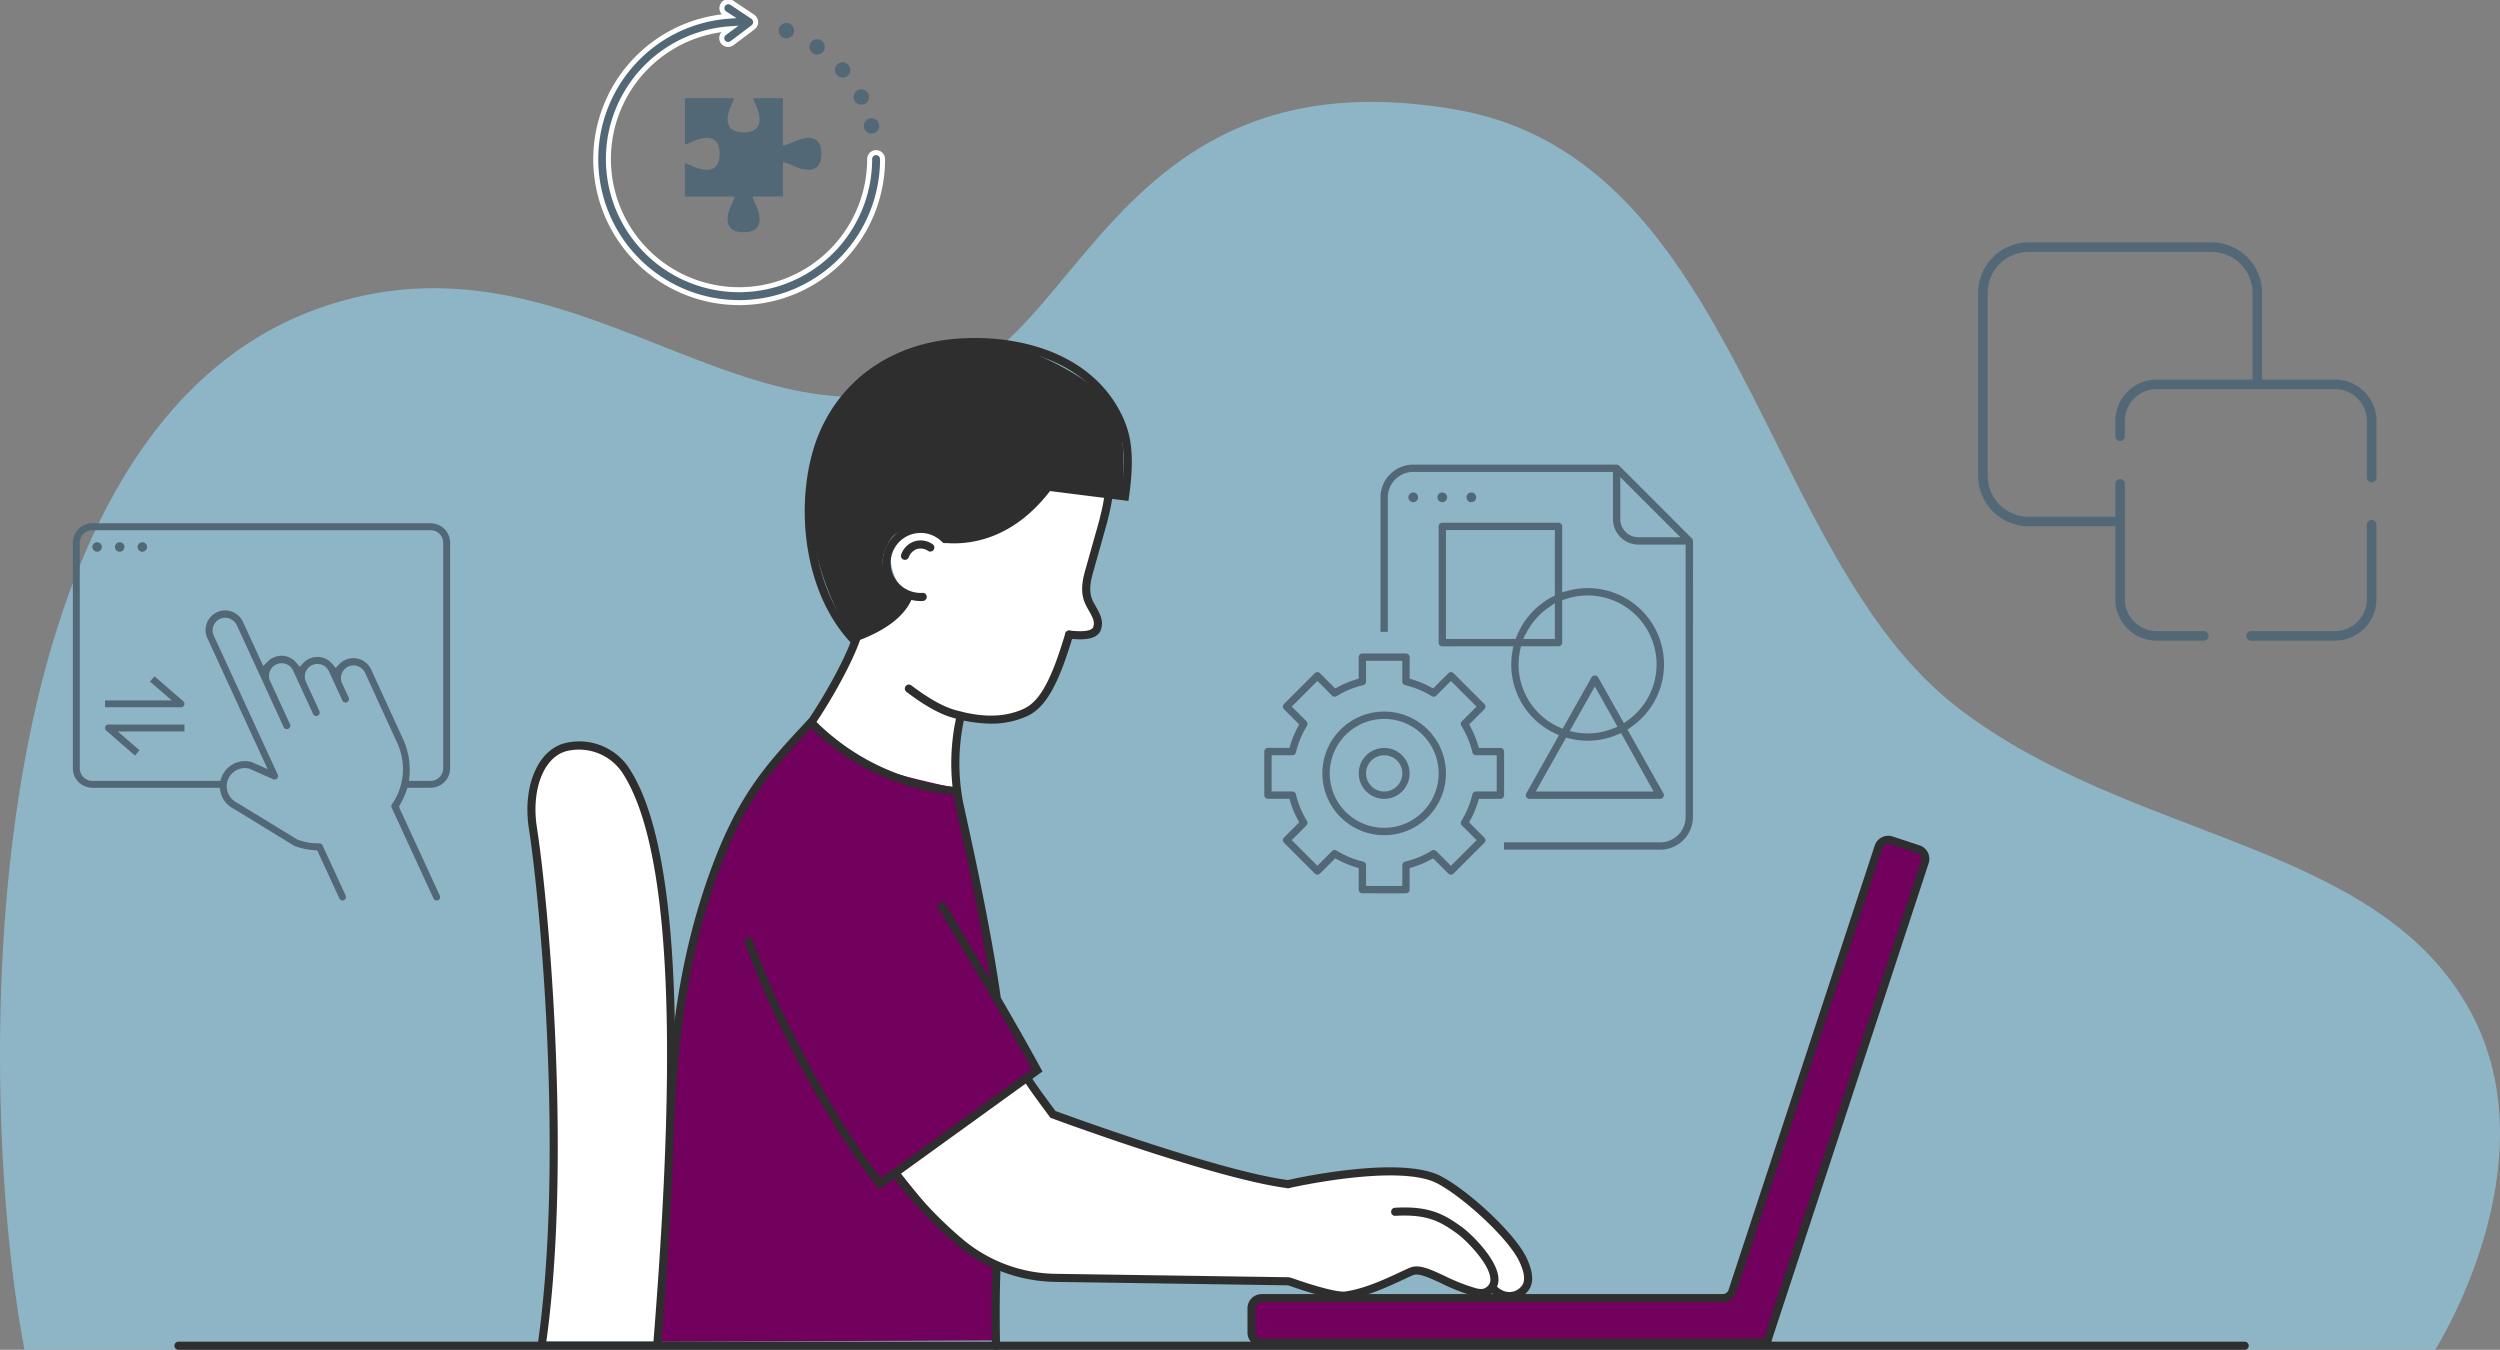 <svg xmlns="http://www.w3.org/2000/svg" xmlns:xlink="http://www.w3.org/1999/xlink" width="500.078" height="270" viewBox="0 0 500.078 270">
  <rect x="0" y="0" width="500.078" height="270" fill="#808080" stroke="none"/>
  <defs>
    <clipPath id="clip-path">
      <rect id="Rectangle_1032" data-name="Rectangle 1032" width="500.078" height="270" fill="none"/>
    </clipPath>
    <clipPath id="clip-path-3">
      <rect id="Rectangle_1030" data-name="Rectangle 1030" width="500.078" height="249.621" fill="none"/>
    </clipPath>
  </defs>
  <g id="Group_994" data-name="Group 994" transform="translate(-688 -1044)">
    <g id="Group_993" data-name="Group 993" transform="translate(688 1044)">
      <g id="Group_992" data-name="Group 992" clip-path="url(#clip-path)">
        <g id="Group_991" data-name="Group 991">
          <g id="Group_990" data-name="Group 990" clip-path="url(#clip-path)">
            <g id="Group_989" data-name="Group 989" transform="translate(0 20.379)" opacity="0.6">
              <g id="Group_988" data-name="Group 988">
                <g id="Group_987" data-name="Group 987" clip-path="url(#clip-path-3)">
                  <path id="Path_5848" data-name="Path 5848" d="M391.594,150.763c-39.386-30.351-43.643-109.687-100.255-119.6-63.255-11.073-74.2,39.794-97.8,51.963-42.966,22.147-77.783-31.039-130.154-12.1C-7.035,96.5-4.648,229.387,4.9,279.22H487.1s23.612-36.974,7.134-67.55c-18.5-34.328-67.74-34.01-102.641-60.906" transform="translate(0 -29.599)" fill="#98d8f4"/>
                </g>
              </g>
            </g>
            <path id="Path_5849" data-name="Path 5849" d="M496.994,245.871,491.6,244.1a2.027,2.027,0,0,0-2.559,1.292L459.8,334.278a2.026,2.026,0,0,1-1.925,1.394H365.636a2.027,2.027,0,0,0-2.028,2.027v4.855a2.028,2.028,0,0,0,2.028,2.028H466.856v-.62l31.43-95.531a2.027,2.027,0,0,0-1.292-2.559" transform="translate(-113.26 -76.002)" fill="#72005d"/>
            <path id="Path_5850" data-name="Path 5850" d="M467.3,345.026H365.267a2.842,2.842,0,0,1-2.838-2.838v-4.855a2.841,2.841,0,0,1,2.838-2.838H457.5a1.215,1.215,0,0,0,1.156-.837L487.9,244.769a2.848,2.848,0,0,1,3.581-1.811l5.394,1.777a2.839,2.839,0,0,1,1.809,3.582L467.3,343.726Zm-102.032-8.91a1.219,1.219,0,0,0-1.216,1.217v4.855a1.218,1.218,0,0,0,1.216,1.216H465.7l.021-.061,31.43-95.531a1.22,1.22,0,0,0-.776-1.536L490.98,244.5a1.226,1.226,0,0,0-1.536.777L460.2,334.165a2.833,2.833,0,0,1-2.7,1.951Z" transform="translate(-112.893 -75.636)" fill="#2e2e2e"/>
            <path id="Path_5851" data-name="Path 5851" d="M274.633,322.507s-12.433,8.818-13.109,9.393-.98,1.115-.676,1.52a80.62,80.62,0,0,0,11.521,11.824c5.811,4.6,9.8,6.825,13.92,7.366s14.8.758,17.163.878,34.579.54,34.579.54,2.787.507,5.777,1.268,4.308,1.875,6.994,1.52a36.283,36.283,0,0,0,8.311-2.788c.811-.456,5.828-2.28,6.335-2.128s8.247,3.894,9.926,4.126a25.824,25.824,0,0,0,4.853-.153s3.059,1.7,4.731.638,2.736-1.875,2.027-4.1-4.409-8.159-8.261-11.453S369,333,364.739,332.389a57.221,57.221,0,0,0-17.382.912,53.062,53.062,0,0,1-10.186,1.267l-24.934-6.74-20.679-7.486-5.421-6.349Z" transform="translate(-81.215 -97.806)" fill="#fff"/>
            <path id="Path_5852" data-name="Path 5852" d="M296.56,139.107c0,.3-2.838,12.771-3.649,16.015s-1.922,4.372-1.891,5.927c.042,2.1,3.006,6.692,2.55,8.009s-2.079,1.487-3.193,1.41a12.826,12.826,0,0,0-2.929.352s-3.116,10.749-4.977,12.326-2.466,3.67-6.478,3.686-10.043.065-10.043.065-1.064,1.115-.963,4.205-.355,9.983-.355,9.983-6.791-.608-11.656-2.939-14.6-5.624-16.216-9.932a9.945,9.945,0,0,1,4.155-7.957l5.017-10.286s8.92-5.018,9.021-8.059c-4.156-4-3.9-11.4-.3-12.618a9.1,9.1,0,0,1,6.994.608c.2.153,1.064,1.875,5.22.913s9.375-2.787,12.163-5.17,5.067-4.622,5.067-4.622Z" transform="translate(-73.748 -43.33)" fill="#fff"/>
            <path id="Path_5853" data-name="Path 5853" d="M243.052,157.208c0-.406-8.19-12.3-7.406-27.839s12.4-26.353,20.918-28.65,14.193-2.7,21.625,0,17.236,8.35,18.858,13.426.94,15.764.94,15.764l-15.947-1.689s-4.245,6.413-9.122,8.244-9.8,1.892-10.947,1.621c-3.986-2.027-8.919-1.824-10.405.473s-2.446,5.147-.609,7.433,3.852,4.459,3.852,4.459-2.432,4.054-4.662,5.338a32.387,32.387,0,0,1-6.592,2.33Z" transform="translate(-73.385 -30.788)" fill="#2e2e2e"/>
            <path id="Path_5854" data-name="Path 5854" d="M222.17,210.418s-10,10.947-11.757,13.515a104.572,104.572,0,0,0-8.717,19.055,199.435,199.435,0,0,0-5,19.6c-.54,3.109-2.314,16.962-2.813,20.88s-.7,19.055-.7,19.055-1.246,22.031-1.26,22.233-.159,9.121-.159,9.121l67.342-.27-.514-16.015s-6.771-3.433-8.92-5.608-10.676-12.907-10.676-12.907l26.337-18.65,2.11-1.283-8.784-16.082s-4.451-25.611-4.726-26.421-3.18-13.513-3.383-13.58-13.416-2.88-16.19-4.379a84.748,84.748,0,0,1-8.339-5.959l-4.027-2.5Z" transform="translate(-59.732 -65.48)" fill="#72005d"/>
            <path id="Path_5855" data-name="Path 5855" d="M418.079,365.715a5.277,5.277,0,0,1-3.742-1.708.811.811,0,0,1,1.139-1.156c1.979,1.95,3.88,1.195,4.7.445.586-.542,1.677-1.553-.051-5.28-2.181-4.707-11.449-13.1-16.517-15.7-7.749-3.98-29.366.928-29.584.98a.811.811,0,0,1-.364-1.581c.911-.209,22.417-5.084,30.689-.844,5.391,2.765,14.906,11.412,17.249,16.466,1.97,4.254.863,6.056-.322,7.152a4.868,4.868,0,0,1-3.194,1.228" transform="translate(-116.194 -105.639)" fill="#2e2e2e"/>
            <path id="Path_5856" data-name="Path 5856" d="M385.211,369.25c-3.017,0-10-2.488-10.837-2.789a.811.811,0,0,1,.551-1.526c3.336,1.2,8.9,2.916,10.6,2.676,3.85-.535,8.073-2.51,10.869-3.816.857-.4,1.592-.744,2.155-.974,1.744-.708,4.023.35,6.91,1.692a37.765,37.765,0,0,0,6.213,2.442c1.276.333,1.763.068,2.183-.262a1.745,1.745,0,0,0,.713-1.525c-.051-3.072-5.021-7.963-6.592-9.1-3.449-2.481-6-3.953-12.406-3.592a.789.789,0,0,1-.857-.761.81.81,0,0,1,.762-.857c6.919-.392,9.817,1.28,13.449,3.9,1.584,1.14,7.2,6.423,7.266,10.384a3.379,3.379,0,0,1-1.341,2.835,3.712,3.712,0,0,1-3.589.547,38.984,38.984,0,0,1-6.486-2.539c-2.328-1.082-4.524-2.1-5.614-1.661-.545.222-1.252.554-2.081.94-2.882,1.349-7.239,3.386-11.333,3.955a3.9,3.9,0,0,1-.532.033" transform="translate(-116.447 -109.272)" fill="#2e2e2e"/>
            <path id="Path_5857" data-name="Path 5857" d="M280.113,201.814a27.861,27.861,0,0,1-7.534-1.15c-1.721-.486-4.569-1.555-9.383-5.212a.811.811,0,1,1,.982-1.292c5.126,3.9,7.923,4.685,8.842,4.943,5.492,1.551,9.817,1.467,13.608-.245,3.21-1.453,5.549-5.684,8.343-15.089a.811.811,0,1,1,1.555.462c-2.948,9.917-5.535,14.433-9.229,16.1a17.149,17.149,0,0,1-7.184,1.481" transform="translate(-81.883 -57.062)" fill="#2e2e2e"/>
            <path id="Path_5858" data-name="Path 5858" d="M264.022,167.726a7.62,7.62,0,1,1,5.434-12.972.811.811,0,1,1-1.156,1.137,6,6,0,1,0-6.517,9.775,6.167,6.167,0,0,0,2.6.428.78.78,0,0,1,.859.76.81.81,0,0,1-.76.858c-.156.01-.309.014-.463.014" transform="translate(-79.868 -47.497)" fill="#2e2e2e"/>
            <path id="Path_5859" data-name="Path 5859" d="M262.555,160.9a.791.791,0,0,1-.295-.056.809.809,0,0,1-.461-1.049,4.317,4.317,0,0,1,2.638-2.6,4.215,4.215,0,0,1,3.622.553.81.81,0,0,1-.874,1.365,2.615,2.615,0,0,0-2.246-.375,2.7,2.7,0,0,0-1.63,1.642.811.811,0,0,1-.755.516" transform="translate(-81.53 -48.907)" fill="#2e2e2e"/>
            <path id="Path_5860" data-name="Path 5860" d="M312.41,172.256a21.069,21.069,0,0,1-2.242-.139.81.81,0,0,1-.721-.892.838.838,0,0,1,.892-.721c3.6.385,4.566-.179,4.74-.721.34-1.054-.057-1.816-1.068-3.59-.969-1.7-1.724-3.525-.593-7.559l2.7-9.6c.145-.514.26-.963.355-1.414a36.368,36.368,0,0,0,.885-4.447.811.811,0,1,1,1.612.187,36.919,36.919,0,0,1-.921,4.639c-.091.44-.214.92-.369,1.476l-2.7,9.6c-1.042,3.716-.266,5.076.418,6.278,1.053,1.847,1.8,3.153,1.224,4.932-.505,1.563-2.274,1.973-4.211,1.973" transform="translate(-96.388 -44.372)" fill="#2e2e2e"/>
            <path id="Path_5861" data-name="Path 5861" d="M264.425,224.075c-.025,0-.049,0-.074,0a47.289,47.289,0,0,1-29.634-14,.811.811,0,0,1,1.172-1.121,45.645,45.645,0,0,0,28.608,13.5.811.811,0,0,1-.072,1.619" transform="translate(-73.042 -65.009)" fill="#2e2e2e"/>
            <path id="Path_5862" data-name="Path 5862" d="M194.225,283.967h-.038a.808.808,0,0,1-.771-.848c.73-15.249,2.1-33.121,9.217-52.272,5.445-14.664,11.009-20.647,18.712-28.926l.779-.838c2.952-4.4,6.975-11.433,8.646-16.236a.811.811,0,1,1,1.533.532c-1.72,4.941-5.825,12.125-8.911,16.708l-.86.937c-7.573,8.144-13.047,14.027-18.378,28.386-7.033,18.935-8.394,36.66-9.119,51.786a.81.81,0,0,1-.809.773" transform="translate(-60.247 -57.408)" fill="#2e2e2e"/>
            <path id="Path_5863" data-name="Path 5863" d="M288.976,384.343a.811.811,0,0,1-.811-.79c0-.084-.206-8.412.094-15.688a.786.786,0,0,1,.844-.778.813.813,0,0,1,.777.844c-.3,7.222-.1,15.5-.093,15.58a.811.811,0,0,1-.79.832Z" transform="translate(-89.739 -114.343)" fill="#2e2e2e"/>
            <path id="Path_5864" data-name="Path 5864" d="M285.416,264.563a.812.812,0,0,1-.8-.7c-1.889-13.19-5.369-29.026-6.854-35.788-.383-1.741-.64-2.911-.716-3.33a43.229,43.229,0,0,1,.42-17.294.81.81,0,0,1,1.58.358,41.618,41.618,0,0,0-.4,16.647c.074.412.328,1.562.7,3.27,1.489,6.78,4.978,22.656,6.876,35.905a.811.811,0,0,1-.687.918.962.962,0,0,1-.117.008" transform="translate(-86.085 -64.423)" fill="#2e2e2e"/>
            <path id="Path_5865" data-name="Path 5865" d="M338.436,362.9h-.012l-46.637-.686a31.132,31.132,0,0,1-19.221-6.973,81.282,81.282,0,0,1-13.472-14.3.811.811,0,1,1,1.3-.969,79.538,79.538,0,0,0,13.2,14.019,29.505,29.505,0,0,0,18.217,6.606l46.636.686a.811.811,0,0,1-.012,1.621" transform="translate(-80.655 -105.794)" fill="#2e2e2e"/>
            <path id="Path_5866" data-name="Path 5866" d="M350.295,334.969a.726.726,0,0,1-.1-.006c-14.121-1.782-45.866-13.5-47.21-14l-.231-.086-.145-.2c-.171-.234-.47-.64-.842-1.142-1.313-1.774-3.513-4.743-4.221-5.971a.811.811,0,1,1,1.406-.81c.66,1.148,2.826,4.07,4.118,5.817l.708.956c2.949,1.084,33.3,12.145,46.619,13.826a.811.811,0,0,1-.1,1.615" transform="translate(-92.648 -97.293)" fill="#2e2e2e"/>
            <path id="Path_5867" data-name="Path 5867" d="M243.089,159.236l-.361-.4c-10.269-11.31-10.964-30.78-5.721-42.333,4.775-10.52,14.6-17.134,26.958-18.144,12.025-1,27.056,2.5,33.251,15.231,1.758,3.607,2.675,7.779,1.441,16.412l-.112.79-15.686-1.976c-7.658,9.953-16.4,10.786-20.976,10.384a.813.813,0,0,1-.737-.879.825.825,0,0,1,.879-.736c4.292.37,12.568-.439,19.822-10.119l.284-.377,15.031,1.895c1.01-7.689.171-11.454-1.4-14.685C289.92,102.308,275.57,99.049,264.1,99.977c-11.754.962-21.09,7.231-25.615,17.2-4.334,9.55-4.92,28.687,5.087,40.169,5.567-2.027,9.124-4.769,10.3-7.949a.81.81,0,1,1,1.52.561c-1.4,3.8-5.372,6.86-11.794,9.1Z" transform="translate(-72.825 -30.589)" fill="#2e2e2e"/>
            <path id="Path_5868" data-name="Path 5868" d="M243.326,319.523l-.483-.589c-8.919-10.878-21.009-33.181-26.4-48.7a.812.812,0,0,1,1.533-.532c5.244,15.1,16.873,36.656,25.643,47.614L273.826,295.5c-4.9-8.987-12.106-21.1-16.016-27.676-1.217-2.05-2.15-3.619-2.652-4.482a.811.811,0,1,1,1.4-.814c.5.86,1.43,2.424,2.643,4.468,4.009,6.74,11.468,19.286,16.389,28.357l.34.627Z" transform="translate(-67.405 -81.65)" fill="#2e2e2e"/>
            <path id="Path_5869" data-name="Path 5869" d="M179.6,335.569c3.646-45.942,5.233-96.144-6.119-114.117a11.183,11.183,0,0,0-11.948-5.078c-5.251,1.108-8.111,8.178-6.837,16.328,2.027,12.974,7.094,65.577,1.825,102.867Z" transform="translate(-48.094 -67.323)" fill="#fff"/>
            <path id="Path_5870" data-name="Path 5870" d="M156.161,336.493a1.127,1.127,0,0,1-.116-.008.811.811,0,0,1-.689-.917c5.151-36.441.467-87.977-1.822-102.628-1.351-8.648,1.861-16.062,7.47-17.246a11.938,11.938,0,0,1,12.8,5.439c12.212,19.335,9.412,74.672,6.241,114.615a.81.81,0,0,1-1.615-.129c3.15-39.711,5.958-94.693-6-113.621a10.456,10.456,0,0,0-11.093-4.716c-4.753,1-7.42,7.627-6.2,15.41,2.3,14.714,7,66.481,1.826,103.106a.811.811,0,0,1-.8.7" transform="translate(-47.728 -67.103)" fill="#2e2e2e"/>
            <path id="Path_5871" data-name="Path 5871" d="M464.772,391.418H51.518a.81.81,0,1,1,0-1.619H464.772a.81.81,0,1,1,0,1.619" transform="translate(-15.795 -121.418)" fill="#2e2e2e"/>
            <path id="Path_5872" data-name="Path 5872" d="M229.162,30.686a1.3,1.3,0,0,0-1.292,1.29A26.127,26.127,0,1,1,199.96,5.912l-1.166.861a1.263,1.263,0,0,0,.737,2.276,1.351,1.351,0,0,0,.8-.246l4.243-3.2a1.315,1.315,0,0,0,.491-1.044,1.375,1.375,0,0,0-.554-1.044L200.27.689a1.288,1.288,0,0,0-1.414,2.151l.861.554a28.684,28.684,0,1,0,30.736,28.585,1.3,1.3,0,0,0-1.29-1.29" transform="translate(-53.914 -0.156)" fill="#536876"/>
            <path id="Path_5873" data-name="Path 5873" d="M229.162,30.686a1.3,1.3,0,0,0-1.292,1.29A26.127,26.127,0,1,1,199.96,5.912l-1.166.861a1.263,1.263,0,0,0,.737,2.276,1.351,1.351,0,0,0,.8-.246l4.243-3.2a1.315,1.315,0,0,0,.491-1.044,1.375,1.375,0,0,0-.554-1.044L200.27.689a1.288,1.288,0,0,0-1.414,2.151l.861.554a28.684,28.684,0,1,0,30.736,28.585,1.3,1.3,0,0,0-1.29-1.29" transform="translate(-53.914 -0.156)" fill="none" stroke="#fff" stroke-miterlimit="10" stroke-width="1"/>
            <path id="Path_5874" data-name="Path 5874" d="M254.034,35.878a1.536,1.536,0,1,1-1.536-1.536,1.536,1.536,0,0,1,1.536,1.536" transform="translate(-78.172 -10.697)" fill="#536876"/>
            <path id="Path_5875" data-name="Path 5875" d="M251.083,27.485a1.536,1.536,0,1,1-1.536-1.536,1.536,1.536,0,0,1,1.536,1.536" transform="translate(-77.253 -8.083)" fill="#536876"/>
            <path id="Path_5876" data-name="Path 5876" d="M245.634,19.625a1.536,1.536,0,1,1-1.536-1.536,1.536,1.536,0,0,1,1.536,1.536" transform="translate(-75.556 -5.635)" fill="#536876"/>
            <path id="Path_5877" data-name="Path 5877" d="M238.235,12.933A1.536,1.536,0,1,1,236.7,11.4a1.536,1.536,0,0,1,1.536,1.536" transform="translate(-73.251 -3.55)" fill="#536876"/>
            <path id="Path_5878" data-name="Path 5878" d="M229.3,8.2a1.536,1.536,0,1,1-1.536-1.536A1.536,1.536,0,0,1,229.3,8.2" transform="translate(-70.468 -2.076)" fill="#536876"/>
            <path id="Path_5879" data-name="Path 5879" d="M220.571,37.329A9.32,9.32,0,0,1,218.6,38V28.536h-5.969a8.181,8.181,0,0,0,.432,1.106c1.044,2.214,1.905,5.717-2.337,5.717s-3.382-3.5-2.335-5.717a8.263,8.263,0,0,0,.43-1.106h-9.835v9.282a6.5,6.5,0,0,0,1.23-.491c2.213-1.045,5.717-1.906,5.717,2.335s-3.5,3.381-5.717,2.337c-.432-.186-.861-.367-1.23-.491v6.7h9.957a8.273,8.273,0,0,1-.553,1.414c-1.044,2.213-1.906,5.717,2.337,5.717s3.382-3.5,2.335-5.717a8.388,8.388,0,0,1-.553-1.414H218.6V41.322a8.371,8.371,0,0,1,1.966.675c2.213,1.044,5.716,1.906,5.716-2.335s-3.443-3.38-5.714-2.335" transform="translate(-61.983 -8.889)" fill="#536876"/>
            <path id="Path_5880" data-name="Path 5880" d="M653.6,175.221a.957.957,0,1,1,0-1.913h16.773a6.37,6.37,0,0,0,6.362-6.363V152.069a.957.957,0,1,1,1.913,0v14.877a8.285,8.285,0,0,1-8.276,8.276Z" transform="translate(-203.29 -47.07)" fill="#536876"/>
            <path id="Path_5881" data-name="Path 5881" d="M610.411,150.084a8.285,8.285,0,0,1-8.276-8.276v-14.6H584.8a10.117,10.117,0,0,1-10.1-10.105V80.515a10.115,10.115,0,0,1,10.1-10.1h36.594a10.116,10.116,0,0,1,10.105,10.1v17.34h14.6a8.285,8.285,0,0,1,8.276,8.276v11.292a.957.957,0,1,1-1.913,0V106.131a6.369,6.369,0,0,0-6.362-6.362H610.41a6.361,6.361,0,0,0-6.361,6.362V109.2a.957.957,0,0,1-1.914,0V106.13a8.285,8.285,0,0,1,8.275-8.275h19.17V80.515a8.2,8.2,0,0,0-8.192-8.191H584.8a8.2,8.2,0,0,0-8.193,8.192v36.592A8.2,8.2,0,0,0,584.8,125.3h17.339v-6.587a.957.957,0,1,1,1.914,0v23.095a6.369,6.369,0,0,0,6.361,6.363h9.4a.957.957,0,1,1,0,1.913Z" transform="translate(-179.01 -21.932)" fill="#536876"/>
            <path id="Path_5882" data-name="Path 5882" d="M410.145,145.023a.971.971,0,1,1,.971-.972.972.972,0,0,1-.971.972" transform="translate(-127.453 -44.568)" fill="#536876"/>
            <path id="Path_5883" data-name="Path 5883" d="M418.588,145.023a.971.971,0,1,1,.969-.972.972.972,0,0,1-.969.972" transform="translate(-130.083 -44.568)" fill="#536876"/>
            <path id="Path_5884" data-name="Path 5884" d="M427.028,145.023a.971.971,0,1,1,.971-.972.972.972,0,0,1-.971.972" transform="translate(-132.712 -44.568)" fill="#536876"/>
            <path id="Path_5885" data-name="Path 5885" d="M425.777,212.012v-1.469h31.251a5.076,5.076,0,0,0,5.077-5.078V150.982h-9.437a5.093,5.093,0,0,1-5.094-5.094V136.45H407.622a5.081,5.081,0,0,0-5.078,5.08v26.89h-1.469V141.53a6.551,6.551,0,0,1,6.55-6.548h40.763a1.094,1.094,0,0,1,.438.218l14.527,14.528a.663.663,0,0,1,.142.209,1.15,1.15,0,0,1,.061.241l.028.147-.01,55.139a6.555,6.555,0,0,1-6.548,6.548Zm23.267-66.124a3.648,3.648,0,0,0,1.062,2.563,3.6,3.6,0,0,0,2.562,1.06h8.4L449.044,137.49Z" transform="translate(-124.931 -42.046)" fill="#536876"/>
            <path id="Path_5886" data-name="Path 5886" d="M386.932,237.823a.734.734,0,0,1-.519-.215.711.711,0,0,1-.216-.52v-4.3l-.64-.2a19.745,19.745,0,0,1-3.468-1.439l-.594-.315-3.043,3.04a.727.727,0,0,1-.519.215.736.736,0,0,1-.518-.212l-6.166-6.166a.737.737,0,0,1,0-1.041l3.043-3.041-.315-.594a19.48,19.48,0,0,1-1.438-3.465l-.2-.642h-4.3a.743.743,0,0,1-.519-.214.733.733,0,0,1-.214-.521v-8.719a.734.734,0,0,1,.733-.734h4.3l.2-.642a19.526,19.526,0,0,1,1.438-3.466l.316-.594L371.248,201a.736.736,0,0,1,0-1.038l6.167-6.162a.736.736,0,0,1,1.04,0l3.042,3.043.594-.315a19.249,19.249,0,0,1,3.464-1.438l.642-.2v-4.3a.736.736,0,0,1,.735-.735h8.718a.734.734,0,0,1,.518.214.714.714,0,0,1,.217.521v4.3l.643.2a19.311,19.311,0,0,1,3.465,1.436l.594.316,3.043-3.043a.732.732,0,0,1,.519-.216.74.74,0,0,1,.521.215l6.164,6.168a.735.735,0,0,1,0,1.04l-3.044,3.041.316.594a19.176,19.176,0,0,1,1.438,3.465l.2.643h4.3a.742.742,0,0,1,.52.215.729.729,0,0,1,.215.518V218.2a.726.726,0,0,1-.215.521.738.738,0,0,1-.52.214h-4.3l-.2.642a19.574,19.574,0,0,1-1.437,3.469l-.315.592,3.041,3.043a.732.732,0,0,1,0,1.038l-6.168,6.164a.714.714,0,0,1-.519.214.74.74,0,0,1-.519-.211l-3.043-3.047-.594.316a19.644,19.644,0,0,1-3.465,1.441l-.642.2v4.3a.728.728,0,0,1-.216.521.739.739,0,0,1-.52.215Zm-5.54-8.652a.747.747,0,0,1,.386.11,18,18,0,0,0,5.322,2.208.73.73,0,0,1,.567.715v4.151h7.25V232.2a.731.731,0,0,1,.564-.716,18,18,0,0,0,5.324-2.207.751.751,0,0,1,.387-.11.732.732,0,0,1,.518.212l2.938,2.94,5.125-5.126-2.934-2.936a.727.727,0,0,1-.107-.907,18.05,18.05,0,0,0,2.209-5.326.732.732,0,0,1,.715-.564H413.8v-7.25h-4.148a.731.731,0,0,1-.715-.567,18.071,18.071,0,0,0-2.209-5.322.727.727,0,0,1,.105-.907l2.937-2.936-5.127-5.127-2.935,2.936a.738.738,0,0,1-.907.107,18.091,18.091,0,0,0-5.322-2.208.738.738,0,0,1-.567-.716v-4.149h-7.25v4.149a.738.738,0,0,1-.567.717,18.106,18.106,0,0,0-5.322,2.206.738.738,0,0,1-.9-.1l-2.939-2.94-5.127,5.127,2.937,2.937a.73.73,0,0,1,.107.906,18.069,18.069,0,0,0-2.209,5.323.733.733,0,0,1-.716.565h-4.148v7.25h4.148a.734.734,0,0,1,.715.565,18.145,18.145,0,0,0,2.209,5.327.727.727,0,0,1-.106.9l-2.937,2.936,5.127,5.127,2.935-2.936a.739.739,0,0,1,.522-.216" transform="translate(-114.413 -59.138)" fill="#536876"/>
            <path id="Path_5887" data-name="Path 5887" d="M396.553,231.457a12.362,12.362,0,1,1,8.734-3.62,12.3,12.3,0,0,1-8.734,3.62m0-23.25a10.889,10.889,0,1,0,7.7,3.189,10.838,10.838,0,0,0-7.7-3.189Z" transform="translate(-119.671 -64.397)" fill="#536876"/>
            <path id="Path_5888" data-name="Path 5888" d="M399.837,227.479a5.064,5.064,0,0,1-3.6-1.493,5.093,5.093,0,0,1,0-7.2,5.094,5.094,0,0,1,7.2,0,5.1,5.1,0,0,1,0,7.2,5.063,5.063,0,0,1-3.6,1.492m0-8.719a3.655,3.655,0,0,0-2.564,1.062,3.626,3.626,0,0,0,0,5.126,3.628,3.628,0,0,0,5.127,0,3.626,3.626,0,0,0-2.563-6.189" transform="translate(-122.958 -67.684)" fill="#536876"/>
            <path id="Path_5889" data-name="Path 5889" d="M436.131,207.1a.736.736,0,0,1-.634-.364.728.728,0,0,1-.007-.729l6.541-11.633-.878-.417a15.16,15.16,0,0,1-8.438-16.309l.185-1.064H418.693a.737.737,0,0,1-.521-.213.76.76,0,0,1-.215-.521V152.6a.737.737,0,0,1,.735-.735h23.249a.736.736,0,0,1,.736.735v13.18l1.145-.311a15.25,15.25,0,0,1,12.6,27.3l-.684.47L462.926,206a.737.737,0,0,1-.643,1.1Zm1.256-1.47H460.96l-6.506-11.69-.754.322a14.886,14.886,0,0,1-5.909,1.211,15.04,15.04,0,0,1-3.668-.452l-.671-.169Zm6.79-12.077,1.237.239a12.758,12.758,0,0,0,2.359.214,13.53,13.53,0,0,0,5-.952l.969-.382-4.532-8.054Zm-9.9-16.256A13.734,13.734,0,0,0,442,192.738l.76.346,5.808-10.331a.78.78,0,0,1,.64-.318.79.79,0,0,1,.664.358l5.155,9.166.823-.6a13.78,13.78,0,0,0-12.56-24.194l-.611.211v8.468a.725.725,0,0,1-.216.521.741.741,0,0,1-.52.215h-7.5Zm5.493-8.331a13.953,13.953,0,0,0-4.208,4.818l-.7,1.332h6.347v-7.174Zm-20.345,6.149h13.939l.228-.57a15.361,15.361,0,0,1,7.125-7.868l.489-.255V153.335H419.427Z" transform="translate(-130.19 -47.304)" fill="#536876"/>
            <path id="Path_5890" data-name="Path 5890" d="M93.938,227.486a.7.7,0,0,1-.63-.4l-8.367-18.17a.7.7,0,0,1,.065-.695,12.417,12.417,0,0,0,.91-12.532l-6.336-13.827a2.577,2.577,0,0,0-2.265-1.406,2.492,2.492,0,0,0-1.055.233,2.519,2.519,0,0,0-1.284,3.244l1.365,2.969a.694.694,0,1,1-1.262.58l-2.649-5.759a2.682,2.682,0,0,0-.992-1.176,2.528,2.528,0,0,0-3.641,3.2l2.687,5.848a.695.695,0,0,1-.341.922.694.694,0,0,1-.921-.341l-4.043-8.78a2.527,2.527,0,0,0-4.6,2.079l4.057,8.818a.7.7,0,0,1-1.263.581L59.4,184.245l-.07-.171-5.321-11.556a2.671,2.671,0,0,0-2.3-1.6h0a2.549,2.549,0,0,0-1.113.231,2.524,2.524,0,0,0-1.238,3.352l12.791,27.8a.694.694,0,0,1-.63.985.728.728,0,0,1-.284-.059L56.4,201.084l-.05-.01a3.763,3.763,0,0,0-.774-.084,3.569,3.569,0,0,0-2,.611,3.622,3.622,0,0,0-1.281,4.58,3.7,3.7,0,0,0,1.781,1.777L66.1,215.309l.047.017a12.275,12.275,0,0,0,4.151.726h.161a.7.7,0,0,1,.655.392l4.63,10.059a.694.694,0,0,1-1.261.579l-4.437-9.627-.492-.03a13.957,13.957,0,0,1-4.009-.841l-.138-.068-11.9-7.286a5.148,5.148,0,0,1-2.477-2.482,5.064,5.064,0,0,1-.342-1.074l-.151-.736H25.227a4.118,4.118,0,0,1-2.654-.9,3.92,3.92,0,0,1-1.411-3.012V156.087a4.129,4.129,0,0,1,.9-2.658,3.911,3.911,0,0,1,3.014-1.415H92.569a4.109,4.109,0,0,1,2.652.9,3.917,3.917,0,0,1,1.412,3.012v45.093a3.921,3.921,0,0,1-1.415,3.014,4.118,4.118,0,0,1-2.654.9H88.08l-.189.565a13.624,13.624,0,0,1-1.271,2.777l-.2.327.108.445L94.568,226.5a.693.693,0,0,1-.63.982M77.287,179a3.908,3.908,0,0,1,3.555,2.276l6.345,13.849a14.578,14.578,0,0,1,1.307,7.429l-.09,1h4.314a2.542,2.542,0,0,0,1.786-.739,2.511,2.511,0,0,0,.74-1.787V155.929a2.511,2.511,0,0,0-.74-1.787,2.548,2.548,0,0,0-1.787-.74H25.076a2.53,2.53,0,0,0-2.527,2.527v45.093a2.53,2.53,0,0,0,2.527,2.528H50.642l.2-.545a5.019,5.019,0,0,1,5.985-3.253l.12.041,3.184,1.41L48.1,175.069a3.915,3.915,0,0,1,1.891-5.255,3.876,3.876,0,0,1,1.636-.359,3.915,3.915,0,0,1,3.582,2.329l4.045,8.792.929-.93A3.867,3.867,0,0,1,62.9,178.52c.064,0,.128,0,.193,0a3.848,3.848,0,0,1,2.784,1.41l.662.807.715-.755a3.9,3.9,0,0,1,2.828-1.223l.13,0a3.9,3.9,0,0,1,2.868,1.406l.662.794.708-.748A3.933,3.933,0,0,1,77.287,179" transform="translate(-6.592 -47.351)" fill="#536876"/>
            <path id="Path_5891" data-name="Path 5891" d="M27.784,159.434a.95.95,0,1,1,.95-.949.95.95,0,0,1-.95.949" transform="translate(-8.359 -49.07)" fill="#536876"/>
            <path id="Path_5892" data-name="Path 5892" d="M34.35,159.434a.95.95,0,1,1,.949-.949.95.95,0,0,1-.949.949" transform="translate(-10.404 -49.07)" fill="#536876"/>
            <path id="Path_5893" data-name="Path 5893" d="M40.918,159.434a.95.95,0,1,1,.949-.949.95.95,0,0,1-.949.949" transform="translate(-12.45 -49.07)" fill="#536876"/>
            <path id="Path_5894" data-name="Path 5894" d="M30.519,202.683V201.3H43.846L39.5,197.533l.91-1.052,5.749,4.983a.695.695,0,0,1-.455,1.219Z" transform="translate(-9.506 -61.202)" fill="#536876"/>
            <path id="Path_5895" data-name="Path 5895" d="M30.757,211.71a.694.694,0,0,1,.456-1.219H46.4v1.389H33.072l4.344,3.763-.91,1.05Z" transform="translate(-9.506 -65.566)" fill="#536876"/>
          </g>
        </g>
      </g>
    </g>
  </g>
</svg>

